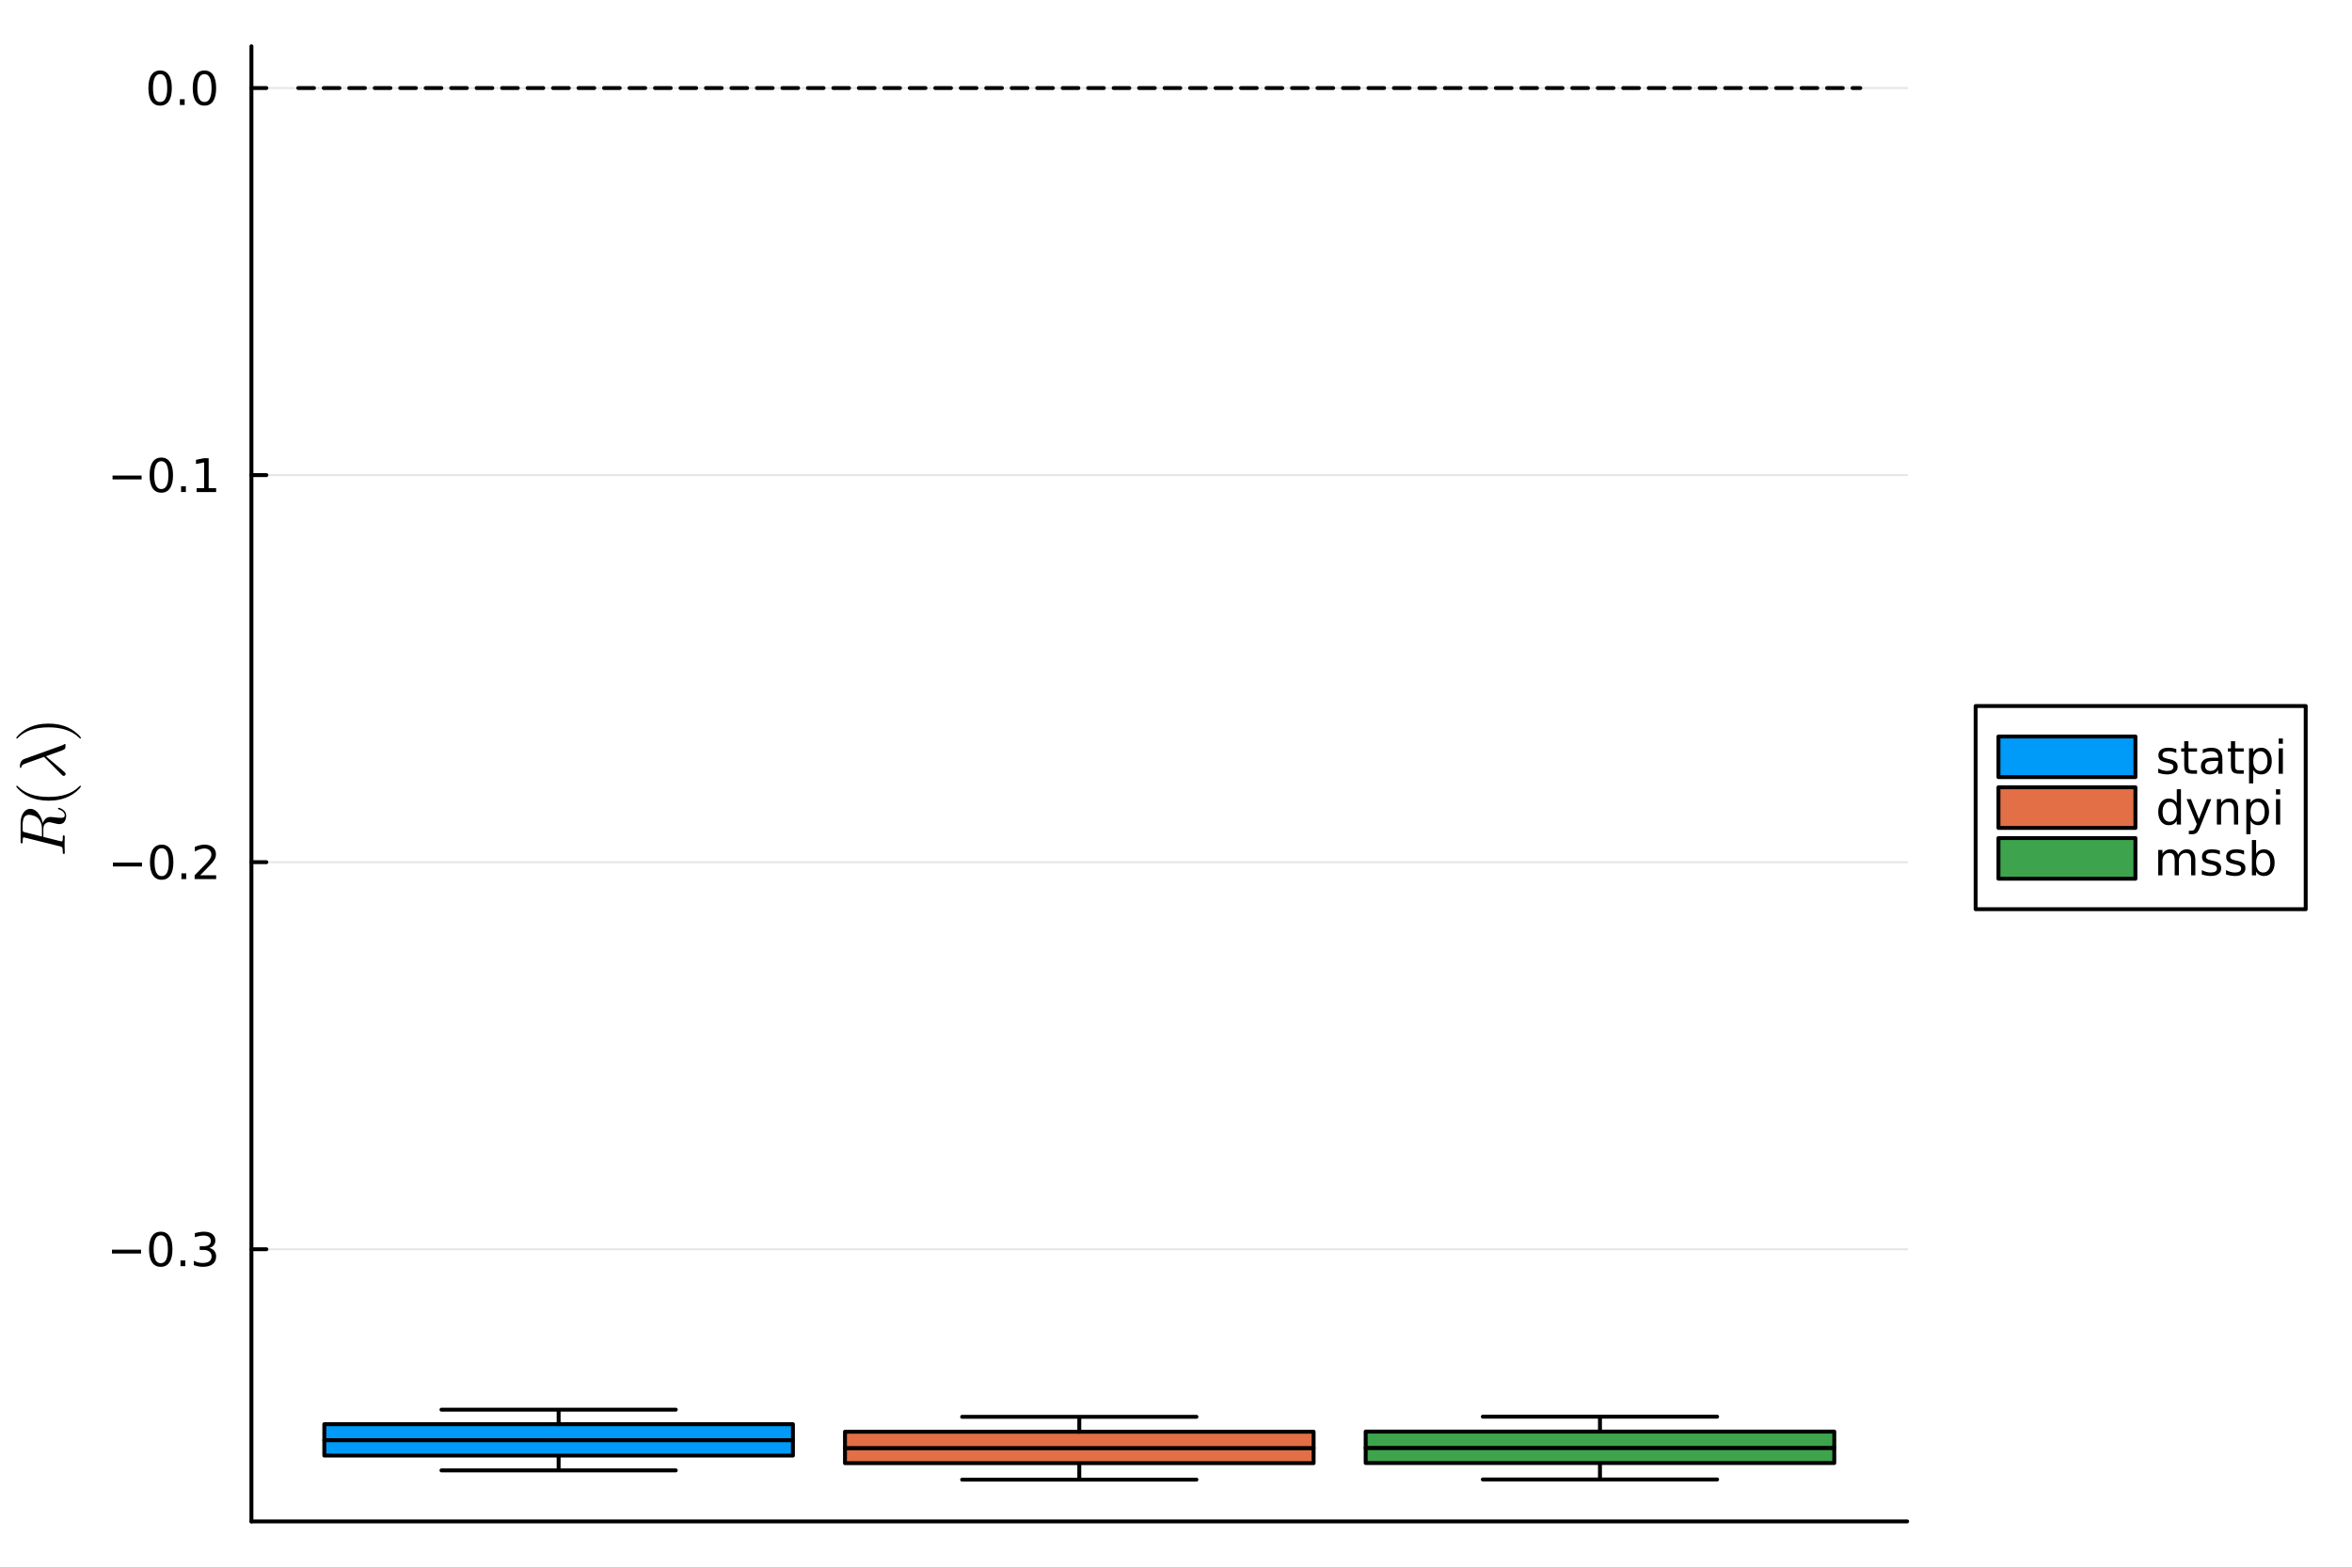 <?xml version="1.0" encoding="utf-8"?>
<svg xmlns="http://www.w3.org/2000/svg" xmlns:xlink="http://www.w3.org/1999/xlink" width="600" height="400" viewBox="0 0 2400 1600">
<rect x="0" y="0" width="2400" height="1600" fill="#333333" stroke="none"/>
<defs>
  <clipPath id="clip610">
    <rect x="0" y="0" width="2400" height="1600"/>
  </clipPath>
</defs>
<path clip-path="url(#clip610)" d="M0 1600 L2400 1600 L2400 0 L0 0  Z" fill="#ffffff" fill-rule="evenodd" fill-opacity="1"/>
<defs>
  <clipPath id="clip611">
    <rect x="480" y="0" width="1681" height="1600"/>
  </clipPath>
</defs>
<path clip-path="url(#clip610)" d="M256.556 1552.76 L1946.09 1552.76 L1946.09 47.244 L256.556 47.244  Z" fill="#ffffff" fill-rule="evenodd" fill-opacity="1"/>
<defs>
  <clipPath id="clip612">
    <rect x="256" y="47" width="1691" height="1507"/>
  </clipPath>
</defs>
<polyline clip-path="url(#clip610)" style="stroke:#000000; stroke-linecap:round; stroke-linejoin:round; stroke-width:4; stroke-opacity:1; fill:none" points="256.556,1552.76 1946.09,1552.76 "/>
<polyline clip-path="url(#clip612)" style="stroke:#000000; stroke-linecap:round; stroke-linejoin:round; stroke-width:2; stroke-opacity:0.1; fill:none" points="256.556,1275 1946.09,1275 "/>
<polyline clip-path="url(#clip612)" style="stroke:#000000; stroke-linecap:round; stroke-linejoin:round; stroke-width:2; stroke-opacity:0.1; fill:none" points="256.556,879.949 1946.09,879.949 "/>
<polyline clip-path="url(#clip612)" style="stroke:#000000; stroke-linecap:round; stroke-linejoin:round; stroke-width:2; stroke-opacity:0.1; fill:none" points="256.556,484.901 1946.09,484.901 "/>
<polyline clip-path="url(#clip612)" style="stroke:#000000; stroke-linecap:round; stroke-linejoin:round; stroke-width:2; stroke-opacity:0.1; fill:none" points="256.556,89.853 1946.09,89.853 "/>
<polyline clip-path="url(#clip610)" style="stroke:#000000; stroke-linecap:round; stroke-linejoin:round; stroke-width:4; stroke-opacity:1; fill:none" points="256.556,1552.76 256.556,47.244 "/>
<polyline clip-path="url(#clip610)" style="stroke:#000000; stroke-linecap:round; stroke-linejoin:round; stroke-width:4; stroke-opacity:1; fill:none" points="256.556,1275 271.787,1275 "/>
<polyline clip-path="url(#clip610)" style="stroke:#000000; stroke-linecap:round; stroke-linejoin:round; stroke-width:4; stroke-opacity:1; fill:none" points="256.556,879.949 271.787,879.949 "/>
<polyline clip-path="url(#clip610)" style="stroke:#000000; stroke-linecap:round; stroke-linejoin:round; stroke-width:4; stroke-opacity:1; fill:none" points="256.556,484.901 271.787,484.901 "/>
<polyline clip-path="url(#clip610)" style="stroke:#000000; stroke-linecap:round; stroke-linejoin:round; stroke-width:4; stroke-opacity:1; fill:none" points="256.556,89.853 271.787,89.853 "/>
<path clip-path="url(#clip610)" d="M114.26 1275.45 L143.936 1275.45 L143.936 1279.38 L114.26 1279.38 L114.26 1275.45 Z" fill="#000000" fill-rule="nonzero" fill-opacity="1" /><path clip-path="url(#clip610)" d="M164.028 1260.8 Q160.417 1260.8 158.589 1264.36 Q156.783 1267.9 156.783 1275.03 Q156.783 1282.14 158.589 1285.7 Q160.417 1289.24 164.028 1289.24 Q167.663 1289.24 169.468 1285.7 Q171.297 1282.14 171.297 1275.03 Q171.297 1267.9 169.468 1264.36 Q167.663 1260.8 164.028 1260.8 M164.028 1257.09 Q169.839 1257.09 172.894 1261.7 Q175.973 1266.28 175.973 1275.03 Q175.973 1283.76 172.894 1288.36 Q169.839 1292.95 164.028 1292.95 Q158.218 1292.95 155.14 1288.36 Q152.084 1283.76 152.084 1275.03 Q152.084 1266.28 155.14 1261.7 Q158.218 1257.09 164.028 1257.09 Z" fill="#000000" fill-rule="nonzero" fill-opacity="1" /><path clip-path="url(#clip610)" d="M184.19 1286.4 L189.075 1286.4 L189.075 1292.28 L184.19 1292.28 L184.19 1286.4 Z" fill="#000000" fill-rule="nonzero" fill-opacity="1" /><path clip-path="url(#clip610)" d="M213.426 1273.64 Q216.783 1274.36 218.658 1276.63 Q220.556 1278.9 220.556 1282.23 Q220.556 1287.35 217.037 1290.15 Q213.519 1292.95 207.037 1292.95 Q204.862 1292.95 202.547 1292.51 Q200.255 1292.09 197.801 1291.23 L197.801 1286.72 Q199.746 1287.86 202.061 1288.43 Q204.375 1289.01 206.899 1289.01 Q211.297 1289.01 213.588 1287.28 Q215.903 1285.54 215.903 1282.23 Q215.903 1279.17 213.75 1277.46 Q211.621 1275.73 207.801 1275.73 L203.774 1275.73 L203.774 1271.88 L207.987 1271.88 Q211.436 1271.88 213.264 1270.52 Q215.093 1269.13 215.093 1266.54 Q215.093 1263.87 213.195 1262.46 Q211.32 1261.03 207.801 1261.03 Q205.88 1261.03 203.681 1261.44 Q201.482 1261.86 198.843 1262.74 L198.843 1258.57 Q201.505 1257.83 203.82 1257.46 Q206.158 1257.09 208.218 1257.09 Q213.542 1257.09 216.644 1259.52 Q219.746 1261.93 219.746 1266.05 Q219.746 1268.92 218.102 1270.91 Q216.459 1272.88 213.426 1273.64 Z" fill="#000000" fill-rule="nonzero" fill-opacity="1" /><path clip-path="url(#clip610)" d="M115.209 880.4 L144.885 880.4 L144.885 884.335 L115.209 884.335 L115.209 880.4 Z" fill="#000000" fill-rule="nonzero" fill-opacity="1" /><path clip-path="url(#clip610)" d="M164.977 865.747 Q161.366 865.747 159.538 869.312 Q157.732 872.854 157.732 879.983 Q157.732 887.09 159.538 890.655 Q161.366 894.196 164.977 894.196 Q168.612 894.196 170.417 890.655 Q172.246 887.09 172.246 879.983 Q172.246 872.854 170.417 869.312 Q168.612 865.747 164.977 865.747 M164.977 862.044 Q170.788 862.044 173.843 866.65 Q176.922 871.233 176.922 879.983 Q176.922 888.71 173.843 893.317 Q170.788 897.9 164.977 897.9 Q159.167 897.9 156.089 893.317 Q153.033 888.71 153.033 879.983 Q153.033 871.233 156.089 866.65 Q159.167 862.044 164.977 862.044 Z" fill="#000000" fill-rule="nonzero" fill-opacity="1" /><path clip-path="url(#clip610)" d="M185.139 891.349 L190.024 891.349 L190.024 897.229 L185.139 897.229 L185.139 891.349 Z" fill="#000000" fill-rule="nonzero" fill-opacity="1" /><path clip-path="url(#clip610)" d="M204.237 893.293 L220.556 893.293 L220.556 897.229 L198.612 897.229 L198.612 893.293 Q201.274 890.539 205.857 885.909 Q210.463 881.256 211.644 879.914 Q213.889 877.391 214.769 875.655 Q215.672 873.895 215.672 872.206 Q215.672 869.451 213.727 867.715 Q211.806 865.979 208.704 865.979 Q206.505 865.979 204.051 866.743 Q201.621 867.506 198.843 869.057 L198.843 864.335 Q201.667 863.201 204.121 862.622 Q206.574 862.044 208.612 862.044 Q213.982 862.044 217.176 864.729 Q220.371 867.414 220.371 871.905 Q220.371 874.034 219.561 875.956 Q218.773 877.854 216.667 880.446 Q216.088 881.118 212.986 884.335 Q209.885 887.53 204.237 893.293 Z" fill="#000000" fill-rule="nonzero" fill-opacity="1" /><path clip-path="url(#clip610)" d="M114.839 485.352 L144.515 485.352 L144.515 489.287 L114.839 489.287 L114.839 485.352 Z" fill="#000000" fill-rule="nonzero" fill-opacity="1" /><path clip-path="url(#clip610)" d="M164.607 470.699 Q160.996 470.699 159.167 474.264 Q157.362 477.806 157.362 484.935 Q157.362 492.042 159.167 495.607 Q160.996 499.148 164.607 499.148 Q168.241 499.148 170.047 495.607 Q171.876 492.042 171.876 484.935 Q171.876 477.806 170.047 474.264 Q168.241 470.699 164.607 470.699 M164.607 466.996 Q170.417 466.996 173.473 471.602 Q176.551 476.186 176.551 484.935 Q176.551 493.662 173.473 498.269 Q170.417 502.852 164.607 502.852 Q158.797 502.852 155.718 498.269 Q152.663 493.662 152.663 484.935 Q152.663 476.186 155.718 471.602 Q158.797 466.996 164.607 466.996 Z" fill="#000000" fill-rule="nonzero" fill-opacity="1" /><path clip-path="url(#clip610)" d="M184.769 496.301 L189.653 496.301 L189.653 502.181 L184.769 502.181 L184.769 496.301 Z" fill="#000000" fill-rule="nonzero" fill-opacity="1" /><path clip-path="url(#clip610)" d="M200.649 498.246 L208.287 498.246 L208.287 471.88 L199.977 473.547 L199.977 469.287 L208.241 467.621 L212.917 467.621 L212.917 498.246 L220.556 498.246 L220.556 502.181 L200.649 502.181 L200.649 498.246 Z" fill="#000000" fill-rule="nonzero" fill-opacity="1" /><path clip-path="url(#clip610)" d="M163.38 75.652 Q159.769 75.652 157.94 79.216 Q156.135 82.758 156.135 89.888 Q156.135 96.994 157.94 100.559 Q159.769 104.101 163.38 104.101 Q167.015 104.101 168.82 100.559 Q170.649 96.994 170.649 89.888 Q170.649 82.758 168.82 79.216 Q167.015 75.652 163.38 75.652 M163.38 71.948 Q169.19 71.948 172.246 76.554 Q175.325 81.138 175.325 89.888 Q175.325 98.614 172.246 103.221 Q169.19 107.804 163.38 107.804 Q157.57 107.804 154.491 103.221 Q151.436 98.614 151.436 89.888 Q151.436 81.138 154.491 76.554 Q157.57 71.948 163.38 71.948 Z" fill="#000000" fill-rule="nonzero" fill-opacity="1" /><path clip-path="url(#clip610)" d="M183.542 101.253 L188.426 101.253 L188.426 107.133 L183.542 107.133 L183.542 101.253 Z" fill="#000000" fill-rule="nonzero" fill-opacity="1" /><path clip-path="url(#clip610)" d="M208.612 75.652 Q205 75.652 203.172 79.216 Q201.366 82.758 201.366 89.888 Q201.366 96.994 203.172 100.559 Q205 104.101 208.612 104.101 Q212.246 104.101 214.051 100.559 Q215.88 96.994 215.88 89.888 Q215.88 82.758 214.051 79.216 Q212.246 75.652 208.612 75.652 M208.612 71.948 Q214.422 71.948 217.477 76.554 Q220.556 81.138 220.556 89.888 Q220.556 98.614 217.477 103.221 Q214.422 107.804 208.612 107.804 Q202.801 107.804 199.723 103.221 Q196.667 98.614 196.667 89.888 Q196.667 81.138 199.723 76.554 Q202.801 71.948 208.612 71.948 Z" fill="#000000" fill-rule="nonzero" fill-opacity="1" /><path clip-path="url(#clip610)" d="M29.595 831.613 Q28.532 831.613 27.663 831.903 Q26.761 832.16 26.149 832.579 Q25.505 832.966 25.022 833.706 Q24.506 834.447 24.184 835.059 Q23.862 835.671 23.669 836.701 Q23.444 837.732 23.347 838.408 Q23.218 839.085 23.154 840.244 Q23.089 841.404 23.089 841.983 Q23.089 842.531 23.089 843.626 Q23.089 847.072 23.154 847.651 Q23.282 848.521 23.798 848.843 Q24.281 849.165 25.601 849.487 L42.799 853.771 L42.799 846.395 Q42.799 842.37 41.672 839.6 Q40.545 836.83 38.967 835.252 Q37.228 833.513 34.426 832.579 Q31.624 831.613 29.595 831.613 M59.965 824.431 Q60.319 824.431 61.124 824.721 Q61.929 824.979 63.057 825.623 Q64.152 826.267 65.15 827.136 Q66.148 828.006 66.825 829.391 Q67.533 830.776 67.533 832.354 Q67.533 832.74 67.501 833.127 Q67.501 833.513 67.34 834.479 Q67.211 835.413 66.954 836.186 Q66.728 836.959 66.181 837.925 Q65.665 838.891 64.957 839.568 Q64.216 840.212 63.057 840.663 Q61.865 841.114 60.416 841.114 Q59.128 841.114 54.812 840.051 Q51.141 839.117 50.239 839.117 Q49.24 839.117 48.306 839.439 Q47.373 839.729 46.406 840.47 Q45.44 841.178 44.86 842.692 Q44.248 844.205 44.248 846.331 L44.248 854.157 L61.736 858.537 Q61.769 858.537 62.219 858.634 Q62.638 858.73 62.864 858.73 Q63.282 858.73 63.54 858.473 Q63.797 858.183 63.926 857.474 Q64.023 856.766 64.055 856.218 Q64.055 855.639 64.055 854.447 Q64.055 852.965 64.313 852.708 Q64.474 852.579 64.764 852.579 Q65.215 852.579 65.537 852.708 Q65.826 852.804 65.923 853.062 Q66.02 853.287 66.052 853.449 Q66.084 853.61 66.084 853.899 L65.891 862.273 L66.084 870.582 Q66.084 871.516 65.343 871.516 Q64.699 871.516 64.442 871.291 Q64.152 871.065 64.12 870.775 Q64.055 870.485 64.055 869.745 Q64.055 868.134 63.959 867.168 Q63.862 866.202 63.733 865.59 Q63.572 864.946 63.121 864.624 Q62.67 864.27 62.284 864.109 Q61.865 863.948 60.931 863.722 L25.505 854.898 Q24.442 854.64 24.281 854.64 Q23.669 854.64 23.508 855.027 Q23.315 855.381 23.218 856.411 L23.089 858.924 Q23.089 859.696 23.057 860.018 Q23.025 860.308 22.864 860.534 Q22.703 860.759 22.349 860.759 Q21.447 860.759 21.253 860.373 Q21.028 859.986 21.028 858.859 L21.028 840.051 Q21.028 833.642 23.83 829.584 Q26.632 825.494 30.915 825.494 Q32.848 825.494 34.651 826.363 Q36.455 827.233 37.872 828.682 Q39.289 830.099 40.48 831.999 Q41.64 833.9 42.445 835.929 Q43.218 837.925 43.669 839.986 Q43.991 839.085 44.474 838.247 Q44.957 837.378 45.859 836.283 Q46.761 835.156 48.21 834.479 Q49.659 833.803 51.43 833.803 Q52.687 833.803 54.554 834.061 Q59.868 834.705 62.058 834.705 Q64.152 834.705 65.118 834.157 Q66.084 833.61 66.084 832.064 Q66.084 830.55 64.731 828.875 Q63.347 827.169 60.094 826.074 Q59.16 825.816 59.16 825.204 Q59.16 825.172 59.16 825.14 Q59.16 825.075 59.224 824.946 Q59.257 824.817 59.353 824.721 Q59.417 824.592 59.578 824.528 Q59.739 824.431 59.965 824.431 Z" fill="#000000" fill-rule="nonzero" fill-opacity="1" /><path clip-path="url(#clip610)" d="M49.595 817.194 Q38.452 817.194 29.466 813.039 Q25.698 811.268 22.542 808.788 Q19.386 806.308 18.001 804.666 Q16.616 803.023 16.616 802.572 Q16.616 801.928 17.26 801.896 Q17.582 801.896 18.387 802.765 Q29.208 813.393 49.595 813.361 Q70.045 813.361 80.448 803.023 Q81.575 801.896 81.929 801.896 Q82.573 801.896 82.573 802.572 Q82.573 803.023 81.253 804.601 Q79.933 806.179 76.905 808.627 Q73.878 811.075 70.174 812.846 Q61.189 817.194 49.595 817.194 Z" fill="#000000" fill-rule="nonzero" fill-opacity="1" /><path clip-path="url(#clip610)" d="M66.148 759.242 Q66.76 759.242 66.825 759.95 L66.825 761.4 Q66.825 762.881 66.599 763.525 Q66.374 764.169 65.343 764.91 Q64.699 765.361 61.704 766.488 Q58.677 767.583 54.103 769.193 Q49.53 770.771 46.825 771.834 L65.569 787.712 Q66.954 788.807 66.954 789.902 Q66.954 790.707 66.406 791.287 Q65.859 791.866 65.021 791.866 Q64.409 791.866 64.055 791.641 Q63.701 791.383 62.992 790.707 L44.925 772.478 L26.986 778.887 Q23.669 780.111 22.832 780.82 Q21.994 781.496 21.704 783.171 Q21.543 783.783 21.028 783.783 Q20.32 783.783 20.32 782.591 Q20.32 776.214 24.989 774.54 L62.509 761.078 Q64.667 760.337 65.569 759.564 Q65.987 759.242 66.148 759.242 Z" fill="#000000" fill-rule="nonzero" fill-opacity="1" /><path clip-path="url(#clip610)" d="M81.929 753.811 Q81.607 753.811 80.802 752.974 Q69.981 742.346 49.595 742.346 Q29.144 742.346 18.806 752.555 Q17.614 753.811 17.26 753.811 Q16.616 753.811 16.616 753.167 Q16.616 752.716 17.936 751.138 Q19.257 749.528 22.284 747.113 Q25.311 744.665 29.015 742.861 Q38.001 738.514 49.595 738.514 Q60.738 738.514 69.723 742.668 Q73.491 744.44 76.648 746.919 Q79.804 749.399 81.189 751.042 Q82.573 752.684 82.573 753.167 Q82.573 753.811 81.929 753.811 Z" fill="#000000" fill-rule="nonzero" fill-opacity="1" /><path clip-path="url(#clip612)" d="M570.022 1500.71 L450.48 1500.71 L689.565 1500.71 L570.022 1500.71 L570.022 1485.57 L570.022 1500.71  Z" fill="#009af9" fill-rule="evenodd" fill-opacity="1"/>
<polyline clip-path="url(#clip612)" style="stroke:#000000; stroke-linecap:round; stroke-linejoin:round; stroke-width:4; stroke-opacity:1; fill:none" points="570.022,1500.71 450.48,1500.71 689.565,1500.71 570.022,1500.71 570.022,1485.57 570.022,1500.71 "/>
<path clip-path="url(#clip612)" d="M809.107 1485.57 L809.107 1469.83 L330.938 1469.83 L330.938 1485.57 L809.107 1485.57 L809.107 1469.83 L809.107 1485.57  Z" fill="#009af9" fill-rule="evenodd" fill-opacity="1"/>
<polyline clip-path="url(#clip612)" style="stroke:#000000; stroke-linecap:round; stroke-linejoin:round; stroke-width:4; stroke-opacity:1; fill:none" points="809.107,1485.57 809.107,1469.83 330.938,1469.83 330.938,1485.57 809.107,1485.57 809.107,1469.83 809.107,1485.57 "/>
<path clip-path="url(#clip612)" d="M809.107 1453.55 L330.938 1453.55 L330.938 1469.83 L809.107 1469.83 L809.107 1453.55 L570.022 1453.55 L809.107 1453.55  Z" fill="#009af9" fill-rule="evenodd" fill-opacity="1"/>
<polyline clip-path="url(#clip612)" style="stroke:#000000; stroke-linecap:round; stroke-linejoin:round; stroke-width:4; stroke-opacity:1; fill:none" points="809.107,1453.55 330.938,1453.55 330.938,1469.83 809.107,1469.83 809.107,1453.55 570.022,1453.55 809.107,1453.55 "/>
<path clip-path="url(#clip612)" d="M570.022 1438.71 L450.48 1438.71 L689.565 1438.71 L570.022 1438.71 L570.022 1453.55 L570.022 1438.71  Z" fill="#009af9" fill-rule="evenodd" fill-opacity="1"/>
<polyline clip-path="url(#clip612)" style="stroke:#000000; stroke-linecap:round; stroke-linejoin:round; stroke-width:4; stroke-opacity:1; fill:none" points="570.022,1438.71 450.48,1438.71 689.565,1438.71 570.022,1438.71 570.022,1453.55 570.022,1438.71 "/>
<polyline clip-path="url(#clip612)" style="stroke:#009af9; stroke-linecap:round; stroke-linejoin:round; stroke-width:0; stroke-opacity:1; fill:none" points="570.022,1500.71 450.48,1500.71 689.565,1500.71 570.022,1500.71 570.022,1485.57 "/>
<polyline clip-path="url(#clip612)" style="stroke:#009af9; stroke-linecap:round; stroke-linejoin:round; stroke-width:0; stroke-opacity:1; fill:none" points="809.107,1485.57 809.107,1469.83 330.938,1469.83 330.938,1485.57 809.107,1485.57 809.107,1469.83 "/>
<polyline clip-path="url(#clip612)" style="stroke:#009af9; stroke-linecap:round; stroke-linejoin:round; stroke-width:0; stroke-opacity:1; fill:none" points="809.107,1453.55 330.938,1453.55 330.938,1469.83 809.107,1469.83 809.107,1453.55 570.022,1453.55 "/>
<polyline clip-path="url(#clip612)" style="stroke:#009af9; stroke-linecap:round; stroke-linejoin:round; stroke-width:0; stroke-opacity:1; fill:none" points="570.022,1438.71 450.48,1438.71 689.565,1438.71 570.022,1438.71 570.022,1453.55 "/>
<path clip-path="url(#clip612)" d="M1101.32 1510.15 L981.779 1510.15 L1220.86 1510.15 L1101.32 1510.15 L1101.32 1493.33 L1101.32 1510.15  Z" fill="#e26f46" fill-rule="evenodd" fill-opacity="1"/>
<polyline clip-path="url(#clip612)" style="stroke:#000000; stroke-linecap:round; stroke-linejoin:round; stroke-width:4; stroke-opacity:1; fill:none" points="1101.32,1510.15 981.779,1510.15 1220.86,1510.15 1101.32,1510.15 1101.32,1493.33 1101.32,1510.15 "/>
<path clip-path="url(#clip612)" d="M1340.41 1493.33 L1340.41 1477.9 L862.237 1477.9 L862.237 1493.33 L1340.41 1493.33 L1340.41 1477.9 L1340.41 1493.33  Z" fill="#e26f46" fill-rule="evenodd" fill-opacity="1"/>
<polyline clip-path="url(#clip612)" style="stroke:#000000; stroke-linecap:round; stroke-linejoin:round; stroke-width:4; stroke-opacity:1; fill:none" points="1340.41,1493.33 1340.41,1477.9 862.237,1477.9 862.237,1493.33 1340.41,1493.33 1340.41,1477.9 1340.41,1493.33 "/>
<path clip-path="url(#clip612)" d="M1340.41 1461.25 L862.237 1461.25 L862.237 1477.9 L1340.41 1477.9 L1340.41 1461.25 L1101.32 1461.25 L1340.41 1461.25  Z" fill="#e26f46" fill-rule="evenodd" fill-opacity="1"/>
<polyline clip-path="url(#clip612)" style="stroke:#000000; stroke-linecap:round; stroke-linejoin:round; stroke-width:4; stroke-opacity:1; fill:none" points="1340.41,1461.25 862.237,1461.25 862.237,1477.9 1340.41,1477.9 1340.41,1461.25 1101.32,1461.25 1340.41,1461.25 "/>
<path clip-path="url(#clip612)" d="M1101.32 1446.02 L981.779 1446.02 L1220.86 1446.02 L1101.32 1446.02 L1101.32 1461.25 L1101.32 1446.02  Z" fill="#e26f46" fill-rule="evenodd" fill-opacity="1"/>
<polyline clip-path="url(#clip612)" style="stroke:#000000; stroke-linecap:round; stroke-linejoin:round; stroke-width:4; stroke-opacity:1; fill:none" points="1101.32,1446.02 981.779,1446.02 1220.86,1446.02 1101.32,1446.02 1101.32,1461.25 1101.32,1446.02 "/>
<polyline clip-path="url(#clip612)" style="stroke:#e26f46; stroke-linecap:round; stroke-linejoin:round; stroke-width:0; stroke-opacity:1; fill:none" points="1101.32,1510.15 981.779,1510.15 1220.86,1510.15 1101.32,1510.15 1101.32,1493.33 "/>
<polyline clip-path="url(#clip612)" style="stroke:#e26f46; stroke-linecap:round; stroke-linejoin:round; stroke-width:0; stroke-opacity:1; fill:none" points="1340.41,1493.33 1340.41,1477.9 862.237,1477.9 862.237,1493.33 1340.41,1493.33 1340.41,1477.9 "/>
<polyline clip-path="url(#clip612)" style="stroke:#e26f46; stroke-linecap:round; stroke-linejoin:round; stroke-width:0; stroke-opacity:1; fill:none" points="1340.41,1461.25 862.237,1461.25 862.237,1477.9 1340.41,1477.9 1340.41,1461.25 1101.32,1461.25 "/>
<polyline clip-path="url(#clip612)" style="stroke:#e26f46; stroke-linecap:round; stroke-linejoin:round; stroke-width:0; stroke-opacity:1; fill:none" points="1101.32,1446.02 981.779,1446.02 1220.86,1446.02 1101.32,1446.02 1101.32,1461.25 "/>
<path clip-path="url(#clip612)" d="M1632.62 1509.97 L1513.08 1509.97 L1752.16 1509.97 L1632.62 1509.97 L1632.62 1493.17 L1632.62 1509.97  Z" fill="#3da44d" fill-rule="evenodd" fill-opacity="1"/>
<polyline clip-path="url(#clip612)" style="stroke:#000000; stroke-linecap:round; stroke-linejoin:round; stroke-width:4; stroke-opacity:1; fill:none" points="1632.62,1509.97 1513.08,1509.97 1752.16,1509.97 1632.62,1509.97 1632.62,1493.17 1632.62,1509.97 "/>
<path clip-path="url(#clip612)" d="M1871.71 1493.17 L1871.71 1477.74 L1393.54 1477.74 L1393.54 1493.17 L1871.71 1493.17 L1871.71 1477.74 L1871.71 1493.17  Z" fill="#3da44d" fill-rule="evenodd" fill-opacity="1"/>
<polyline clip-path="url(#clip612)" style="stroke:#000000; stroke-linecap:round; stroke-linejoin:round; stroke-width:4; stroke-opacity:1; fill:none" points="1871.71,1493.17 1871.71,1477.74 1393.54,1477.74 1393.54,1493.17 1871.71,1493.17 1871.71,1477.74 1871.71,1493.17 "/>
<path clip-path="url(#clip612)" d="M1871.71 1461.09 L1393.54 1461.09 L1393.54 1477.74 L1871.71 1477.74 L1871.71 1461.09 L1632.62 1461.09 L1871.71 1461.09  Z" fill="#3da44d" fill-rule="evenodd" fill-opacity="1"/>
<polyline clip-path="url(#clip612)" style="stroke:#000000; stroke-linecap:round; stroke-linejoin:round; stroke-width:4; stroke-opacity:1; fill:none" points="1871.71,1461.09 1393.54,1461.09 1393.54,1477.74 1871.71,1477.74 1871.71,1461.09 1632.62,1461.09 1871.71,1461.09 "/>
<path clip-path="url(#clip612)" d="M1632.62 1445.86 L1513.08 1445.86 L1752.16 1445.86 L1632.62 1445.86 L1632.62 1461.09 L1632.62 1445.86  Z" fill="#3da44d" fill-rule="evenodd" fill-opacity="1"/>
<polyline clip-path="url(#clip612)" style="stroke:#000000; stroke-linecap:round; stroke-linejoin:round; stroke-width:4; stroke-opacity:1; fill:none" points="1632.62,1445.86 1513.08,1445.86 1752.16,1445.86 1632.62,1445.86 1632.62,1461.09 1632.62,1445.86 "/>
<polyline clip-path="url(#clip612)" style="stroke:#3da44d; stroke-linecap:round; stroke-linejoin:round; stroke-width:0; stroke-opacity:1; fill:none" points="1632.62,1509.97 1513.08,1509.97 1752.16,1509.97 1632.62,1509.97 1632.62,1493.17 "/>
<polyline clip-path="url(#clip612)" style="stroke:#3da44d; stroke-linecap:round; stroke-linejoin:round; stroke-width:0; stroke-opacity:1; fill:none" points="1871.71,1493.17 1871.71,1477.74 1393.54,1477.74 1393.54,1493.17 1871.71,1493.17 1871.71,1477.74 "/>
<polyline clip-path="url(#clip612)" style="stroke:#3da44d; stroke-linecap:round; stroke-linejoin:round; stroke-width:0; stroke-opacity:1; fill:none" points="1871.71,1461.09 1393.54,1461.09 1393.54,1477.74 1871.71,1477.74 1871.71,1461.09 1632.62,1461.09 "/>
<polyline clip-path="url(#clip612)" style="stroke:#3da44d; stroke-linecap:round; stroke-linejoin:round; stroke-width:0; stroke-opacity:1; fill:none" points="1632.62,1445.86 1513.08,1445.86 1752.16,1445.86 1632.62,1445.86 1632.62,1461.09 "/>
<polyline clip-path="url(#clip612)" style="stroke:#000000; stroke-linecap:round; stroke-linejoin:round; stroke-width:4; stroke-opacity:1; fill:none" stroke-dasharray="16, 10" points="304.373,89.853 1898.27,89.853 "/>
<path clip-path="url(#clip610)" d="M2015.96 927.944 L2352.76 927.944 L2352.76 720.584 L2015.96 720.584  Z" fill="#ffffff" fill-rule="evenodd" fill-opacity="1"/>
<polyline clip-path="url(#clip610)" style="stroke:#000000; stroke-linecap:round; stroke-linejoin:round; stroke-width:4; stroke-opacity:1; fill:none" points="2015.96,927.944 2352.76,927.944 2352.76,720.584 2015.96,720.584 2015.96,927.944 "/>
<path clip-path="url(#clip610)" d="M2039.25 793.16 L2179 793.16 L2179 751.688 L2039.25 751.688 L2039.25 793.16  Z" fill="#009af9" fill-rule="evenodd" fill-opacity="1"/>
<polyline clip-path="url(#clip610)" style="stroke:#000000; stroke-linecap:round; stroke-linejoin:round; stroke-width:4; stroke-opacity:1; fill:none" points="2039.25,793.16 2179,793.16 2179,751.688 2039.25,751.688 2039.25,793.16 "/>
<path clip-path="url(#clip610)" d="M2220.72 764.542 L2220.72 768.57 Q2218.91 767.644 2216.97 767.181 Q2215.02 766.718 2212.94 766.718 Q2209.77 766.718 2208.17 767.69 Q2206.6 768.662 2206.6 770.607 Q2206.6 772.088 2207.73 772.945 Q2208.86 773.778 2212.29 774.542 L2213.75 774.866 Q2218.28 775.838 2220.18 777.62 Q2222.1 779.38 2222.1 782.551 Q2222.1 786.162 2219.23 788.269 Q2216.39 790.375 2211.39 790.375 Q2209.3 790.375 2207.03 789.958 Q2204.79 789.565 2202.29 788.755 L2202.29 784.357 Q2204.65 785.583 2206.94 786.208 Q2209.23 786.81 2211.48 786.81 Q2214.49 786.81 2216.11 785.792 Q2217.73 784.75 2217.73 782.875 Q2217.73 781.139 2216.55 780.213 Q2215.39 779.287 2211.43 778.431 L2209.95 778.083 Q2205.99 777.25 2204.23 775.537 Q2202.47 773.801 2202.47 770.792 Q2202.47 767.134 2205.07 765.144 Q2207.66 763.153 2212.43 763.153 Q2214.79 763.153 2216.87 763.5 Q2218.96 763.847 2220.72 764.542 Z" fill="#000000" fill-rule="nonzero" fill-opacity="1" /><path clip-path="url(#clip610)" d="M2233.1 756.417 L2233.1 763.778 L2241.87 763.778 L2241.87 767.088 L2233.1 767.088 L2233.1 781.162 Q2233.1 784.333 2233.96 785.236 Q2234.84 786.139 2237.5 786.139 L2241.87 786.139 L2241.87 789.704 L2237.5 789.704 Q2232.57 789.704 2230.69 787.875 Q2228.82 786.023 2228.82 781.162 L2228.82 767.088 L2225.69 767.088 L2225.69 763.778 L2228.82 763.778 L2228.82 756.417 L2233.1 756.417 Z" fill="#000000" fill-rule="nonzero" fill-opacity="1" /><path clip-path="url(#clip610)" d="M2259.26 776.671 Q2254.09 776.671 2252.1 777.852 Q2250.11 779.032 2250.11 781.88 Q2250.11 784.148 2251.59 785.491 Q2253.1 786.81 2255.67 786.81 Q2259.21 786.81 2261.34 784.31 Q2263.49 781.787 2263.49 777.62 L2263.49 776.671 L2259.26 776.671 M2267.75 774.912 L2267.75 789.704 L2263.49 789.704 L2263.49 785.769 Q2262.03 788.13 2259.86 789.264 Q2257.68 790.375 2254.53 790.375 Q2250.55 790.375 2248.19 788.153 Q2245.85 785.907 2245.85 782.157 Q2245.85 777.782 2248.77 775.56 Q2251.71 773.338 2257.52 773.338 L2263.49 773.338 L2263.49 772.921 Q2263.49 769.982 2261.55 768.384 Q2259.63 766.764 2256.13 766.764 Q2253.91 766.764 2251.8 767.296 Q2249.7 767.829 2247.75 768.894 L2247.75 764.958 Q2250.09 764.056 2252.29 763.616 Q2254.49 763.153 2256.57 763.153 Q2262.2 763.153 2264.97 766.07 Q2267.75 768.986 2267.75 774.912 Z" fill="#000000" fill-rule="nonzero" fill-opacity="1" /><path clip-path="url(#clip610)" d="M2280.74 756.417 L2280.74 763.778 L2289.51 763.778 L2289.51 767.088 L2280.74 767.088 L2280.74 781.162 Q2280.74 784.333 2281.59 785.236 Q2282.47 786.139 2285.14 786.139 L2289.51 786.139 L2289.51 789.704 L2285.14 789.704 Q2280.21 789.704 2278.33 787.875 Q2276.46 786.023 2276.46 781.162 L2276.46 767.088 L2273.33 767.088 L2273.33 763.778 L2276.46 763.778 L2276.46 756.417 L2280.74 756.417 Z" fill="#000000" fill-rule="nonzero" fill-opacity="1" /><path clip-path="url(#clip610)" d="M2299.23 785.815 L2299.23 799.565 L2294.95 799.565 L2294.95 763.778 L2299.23 763.778 L2299.23 767.713 Q2300.58 765.398 2302.61 764.287 Q2304.67 763.153 2307.52 763.153 Q2312.24 763.153 2315.18 766.903 Q2318.15 770.653 2318.15 776.764 Q2318.15 782.875 2315.18 786.625 Q2312.24 790.375 2307.52 790.375 Q2304.67 790.375 2302.61 789.264 Q2300.58 788.13 2299.23 785.815 M2313.72 776.764 Q2313.72 772.065 2311.78 769.403 Q2309.86 766.718 2306.48 766.718 Q2303.1 766.718 2301.15 769.403 Q2299.23 772.065 2299.23 776.764 Q2299.23 781.463 2301.15 784.148 Q2303.1 786.81 2306.48 786.81 Q2309.86 786.81 2311.78 784.148 Q2313.72 781.463 2313.72 776.764 Z" fill="#000000" fill-rule="nonzero" fill-opacity="1" /><path clip-path="url(#clip610)" d="M2325.21 763.778 L2329.46 763.778 L2329.46 789.704 L2325.21 789.704 L2325.21 763.778 M2325.21 753.685 L2329.46 753.685 L2329.46 759.079 L2325.21 759.079 L2325.21 753.685 Z" fill="#000000" fill-rule="nonzero" fill-opacity="1" /><path clip-path="url(#clip610)" d="M2039.25 845 L2179 845 L2179 803.528 L2039.25 803.528 L2039.25 845  Z" fill="#e26f46" fill-rule="evenodd" fill-opacity="1"/>
<polyline clip-path="url(#clip610)" style="stroke:#000000; stroke-linecap:round; stroke-linejoin:round; stroke-width:4; stroke-opacity:1; fill:none" points="2039.25,845 2179,845 2179,803.528 2039.25,803.528 2039.25,845 "/>
<path clip-path="url(#clip610)" d="M2221.2 819.553 L2221.2 805.525 L2225.46 805.525 L2225.46 841.544 L2221.2 841.544 L2221.2 837.655 Q2219.86 839.97 2217.8 841.104 Q2215.76 842.215 2212.89 842.215 Q2208.19 842.215 2205.23 838.465 Q2202.29 834.715 2202.29 828.604 Q2202.29 822.493 2205.23 818.743 Q2208.19 814.993 2212.89 814.993 Q2215.76 814.993 2217.8 816.127 Q2219.86 817.238 2221.2 819.553 M2206.69 828.604 Q2206.69 833.303 2208.61 835.988 Q2210.55 838.65 2213.93 838.65 Q2217.31 838.65 2219.26 835.988 Q2221.2 833.303 2221.2 828.604 Q2221.2 823.905 2219.26 821.243 Q2217.31 818.558 2213.93 818.558 Q2210.55 818.558 2208.61 821.243 Q2206.69 823.905 2206.69 828.604 Z" fill="#000000" fill-rule="nonzero" fill-opacity="1" /><path clip-path="url(#clip610)" d="M2245.02 843.951 Q2243.22 848.581 2241.5 849.993 Q2239.79 851.405 2236.92 851.405 L2233.52 851.405 L2233.52 847.84 L2236.02 847.84 Q2237.78 847.84 2238.75 847.007 Q2239.72 846.173 2240.9 843.071 L2241.66 841.127 L2231.18 815.618 L2235.69 815.618 L2243.79 835.896 L2251.9 815.618 L2256.41 815.618 L2245.02 843.951 Z" fill="#000000" fill-rule="nonzero" fill-opacity="1" /><path clip-path="url(#clip610)" d="M2283.84 825.896 L2283.84 841.544 L2279.58 841.544 L2279.58 826.035 Q2279.58 822.354 2278.15 820.525 Q2276.71 818.697 2273.84 818.697 Q2270.39 818.697 2268.4 820.896 Q2266.41 823.095 2266.41 826.891 L2266.41 841.544 L2262.13 841.544 L2262.13 815.618 L2266.41 815.618 L2266.41 819.646 Q2267.94 817.308 2270 816.15 Q2272.08 814.993 2274.79 814.993 Q2279.26 814.993 2281.55 817.771 Q2283.84 820.525 2283.84 825.896 Z" fill="#000000" fill-rule="nonzero" fill-opacity="1" /><path clip-path="url(#clip610)" d="M2296.46 837.655 L2296.46 851.405 L2292.17 851.405 L2292.17 815.618 L2296.46 815.618 L2296.46 819.553 Q2297.8 817.238 2299.84 816.127 Q2301.9 814.993 2304.74 814.993 Q2309.46 814.993 2312.4 818.743 Q2315.37 822.493 2315.37 828.604 Q2315.37 834.715 2312.4 838.465 Q2309.46 842.215 2304.74 842.215 Q2301.9 842.215 2299.84 841.104 Q2297.8 839.97 2296.46 837.655 M2310.95 828.604 Q2310.95 823.905 2309 821.243 Q2307.08 818.558 2303.7 818.558 Q2300.32 818.558 2298.38 821.243 Q2296.46 823.905 2296.46 828.604 Q2296.46 833.303 2298.38 835.988 Q2300.32 838.65 2303.7 838.65 Q2307.08 838.65 2309 835.988 Q2310.95 833.303 2310.95 828.604 Z" fill="#000000" fill-rule="nonzero" fill-opacity="1" /><path clip-path="url(#clip610)" d="M2322.43 815.618 L2326.69 815.618 L2326.69 841.544 L2322.43 841.544 L2322.43 815.618 M2322.43 805.525 L2326.69 805.525 L2326.69 810.919 L2322.43 810.919 L2322.43 805.525 Z" fill="#000000" fill-rule="nonzero" fill-opacity="1" /><path clip-path="url(#clip610)" d="M2039.25 896.84 L2179 896.84 L2179 855.368 L2039.25 855.368 L2039.25 896.84  Z" fill="#3da44d" fill-rule="evenodd" fill-opacity="1"/>
<polyline clip-path="url(#clip610)" style="stroke:#000000; stroke-linecap:round; stroke-linejoin:round; stroke-width:4; stroke-opacity:1; fill:none" points="2039.25,896.84 2179,896.84 2179,855.368 2039.25,855.368 2039.25,896.84 "/>
<path clip-path="url(#clip610)" d="M2222.64 872.435 Q2224.23 869.564 2226.46 868.199 Q2228.68 866.833 2231.69 866.833 Q2235.74 866.833 2237.94 869.68 Q2240.14 872.504 2240.14 877.736 L2240.14 893.384 L2235.85 893.384 L2235.85 877.875 Q2235.85 874.148 2234.53 872.342 Q2233.22 870.537 2230.51 870.537 Q2227.2 870.537 2225.28 872.736 Q2223.35 874.935 2223.35 878.731 L2223.35 893.384 L2219.07 893.384 L2219.07 877.875 Q2219.07 874.125 2217.75 872.342 Q2216.43 870.537 2213.68 870.537 Q2210.41 870.537 2208.49 872.759 Q2206.57 874.958 2206.57 878.731 L2206.57 893.384 L2202.29 893.384 L2202.29 867.458 L2206.57 867.458 L2206.57 871.486 Q2208.03 869.101 2210.07 867.967 Q2212.1 866.833 2214.91 866.833 Q2217.73 866.833 2219.7 868.268 Q2221.69 869.703 2222.64 872.435 Z" fill="#000000" fill-rule="nonzero" fill-opacity="1" /><path clip-path="url(#clip610)" d="M2265.16 868.222 L2265.16 872.25 Q2263.35 871.324 2261.41 870.861 Q2259.47 870.398 2257.38 870.398 Q2254.21 870.398 2252.61 871.37 Q2251.04 872.342 2251.04 874.287 Q2251.04 875.768 2252.17 876.625 Q2253.31 877.458 2256.73 878.222 L2258.19 878.546 Q2262.73 879.518 2264.63 881.3 Q2266.55 883.06 2266.55 886.231 Q2266.55 889.842 2263.68 891.949 Q2260.83 894.055 2255.83 894.055 Q2253.75 894.055 2251.48 893.638 Q2249.23 893.245 2246.73 892.435 L2246.73 888.037 Q2249.09 889.263 2251.39 889.888 Q2253.68 890.49 2255.92 890.49 Q2258.93 890.49 2260.55 889.472 Q2262.17 888.43 2262.17 886.555 Q2262.17 884.819 2260.99 883.893 Q2259.84 882.967 2255.88 882.111 L2254.4 881.763 Q2250.44 880.93 2248.68 879.217 Q2246.92 877.481 2246.92 874.472 Q2246.92 870.814 2249.51 868.824 Q2252.1 866.833 2256.87 866.833 Q2259.23 866.833 2261.32 867.18 Q2263.4 867.527 2265.16 868.222 Z" fill="#000000" fill-rule="nonzero" fill-opacity="1" /><path clip-path="url(#clip610)" d="M2289.86 868.222 L2289.86 872.25 Q2288.05 871.324 2286.11 870.861 Q2284.16 870.398 2282.08 870.398 Q2278.91 870.398 2277.31 871.37 Q2275.74 872.342 2275.74 874.287 Q2275.74 875.768 2276.87 876.625 Q2278.01 877.458 2281.43 878.222 L2282.89 878.546 Q2287.43 879.518 2289.33 881.3 Q2291.25 883.06 2291.25 886.231 Q2291.25 889.842 2288.38 891.949 Q2285.53 894.055 2280.53 894.055 Q2278.45 894.055 2276.18 893.638 Q2273.93 893.245 2271.43 892.435 L2271.43 888.037 Q2273.79 889.263 2276.09 889.888 Q2278.38 890.49 2280.62 890.49 Q2283.63 890.49 2285.25 889.472 Q2286.87 888.43 2286.87 886.555 Q2286.87 884.819 2285.69 883.893 Q2284.53 882.967 2280.58 882.111 L2279.09 881.763 Q2275.14 880.93 2273.38 879.217 Q2271.62 877.481 2271.62 874.472 Q2271.62 870.814 2274.21 868.824 Q2276.8 866.833 2281.57 866.833 Q2283.93 866.833 2286.02 867.18 Q2288.1 867.527 2289.86 868.222 Z" fill="#000000" fill-rule="nonzero" fill-opacity="1" /><path clip-path="url(#clip610)" d="M2316.64 880.444 Q2316.64 875.745 2314.7 873.083 Q2312.78 870.398 2309.4 870.398 Q2306.02 870.398 2304.07 873.083 Q2302.15 875.745 2302.15 880.444 Q2302.15 885.143 2304.07 887.828 Q2306.02 890.49 2309.4 890.49 Q2312.78 890.49 2314.7 887.828 Q2316.64 885.143 2316.64 880.444 M2302.15 871.393 Q2303.49 869.078 2305.53 867.967 Q2307.59 866.833 2310.44 866.833 Q2315.16 866.833 2318.1 870.583 Q2321.06 874.333 2321.06 880.444 Q2321.06 886.555 2318.1 890.305 Q2315.16 894.055 2310.44 894.055 Q2307.59 894.055 2305.53 892.944 Q2303.49 891.81 2302.15 889.495 L2302.15 893.384 L2297.87 893.384 L2297.87 857.365 L2302.15 857.365 L2302.15 871.393 Z" fill="#000000" fill-rule="nonzero" fill-opacity="1" /></svg>
